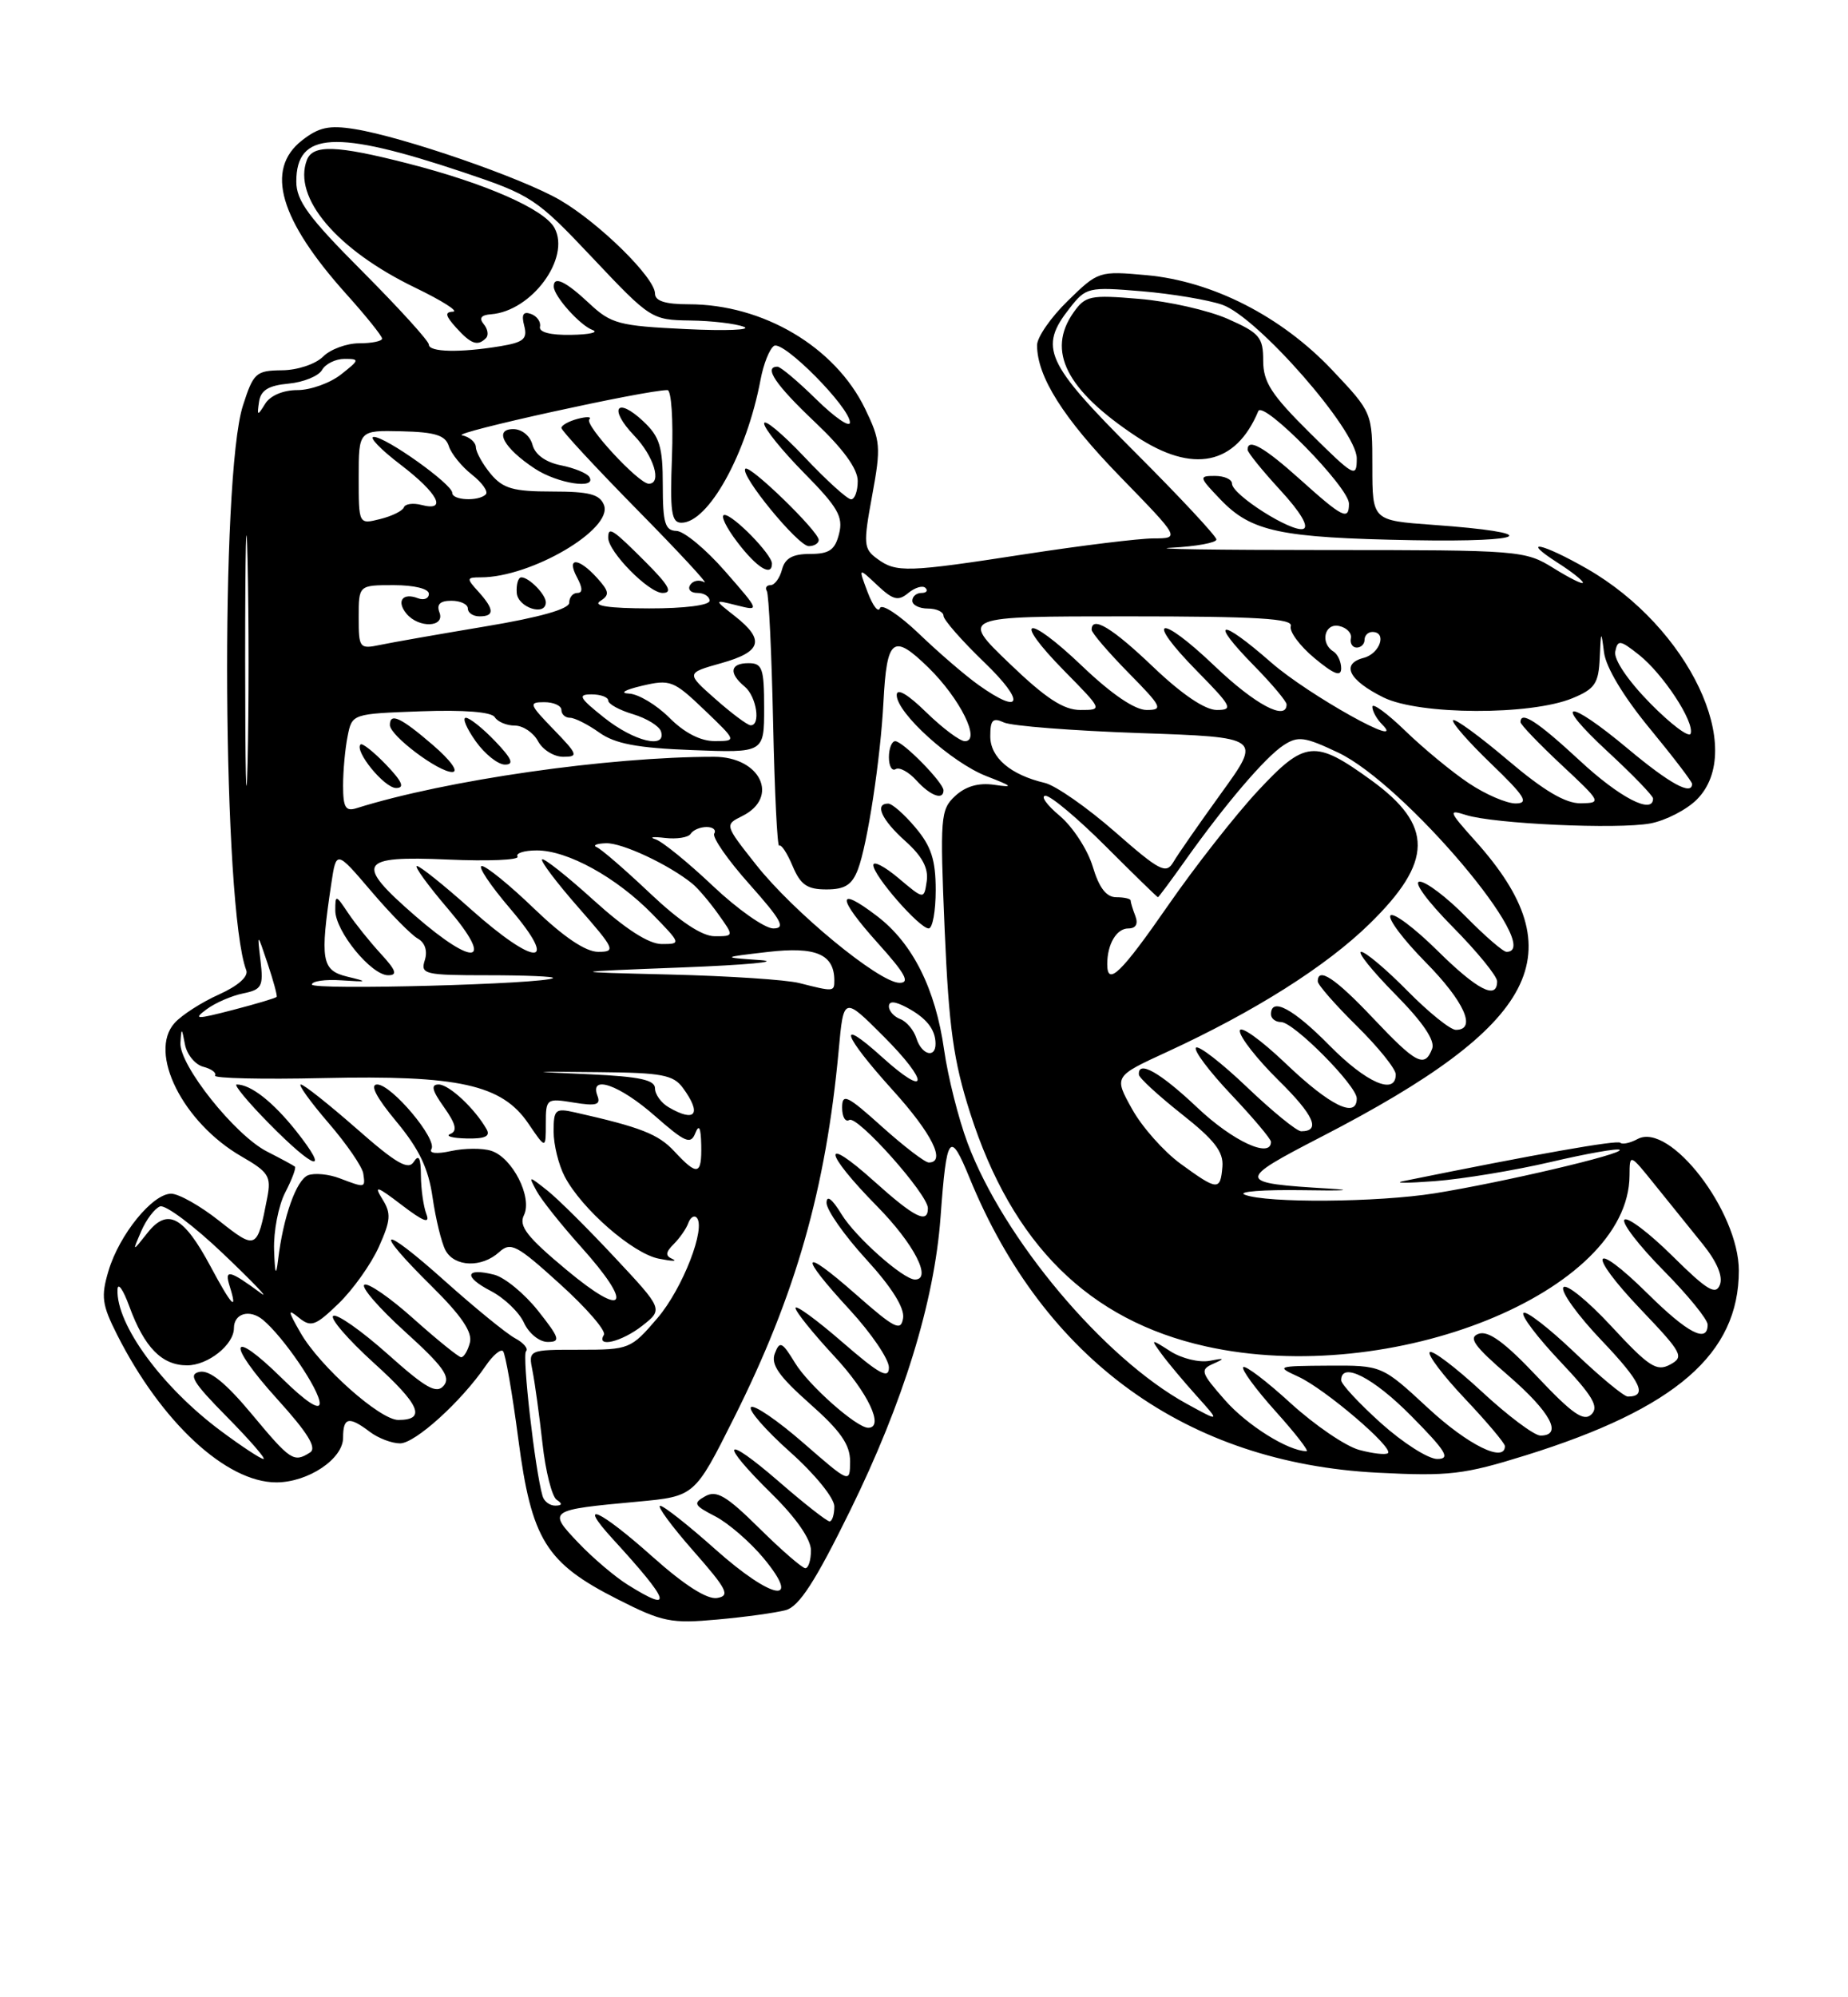 <?xml version="1.0" encoding="UTF-8" standalone="no"?>
<!DOCTYPE svg PUBLIC "-//W3C//DTD SVG 1.1//EN" "http://www.w3.org/Graphics/SVG/1.1/DTD/svg11.dtd" >
<svg xmlns="http://www.w3.org/2000/svg" xmlns:xlink="http://www.w3.org/1999/xlink" version="1.1" viewBox="0 0 237 256">
 <g >
 <path fill="currentColor"
d=" M 100.78 206.37 C 102.48 205.91 104.56 202.71 109.02 193.63 C 115.85 179.74 119.82 166.88 120.62 156.03 C 121.40 145.33 121.81 144.79 124.36 151.02 C 133.92 174.32 152.21 187.51 176.68 188.76 C 185.83 189.23 187.75 189.00 195.68 186.53 C 214.90 180.54 223.00 173.52 223.00 162.86 C 223.00 155.28 214.15 143.78 210.02 145.99 C 209.06 146.51 208.05 146.72 207.80 146.47 C 207.42 146.09 197.03 147.92 180.00 151.38 C 178.62 151.66 180.43 151.66 184.00 151.39 C 187.57 151.12 194.28 150.01 198.90 148.93 C 203.52 147.85 207.49 147.15 207.72 147.38 C 208.24 147.91 192.66 151.56 184.00 152.95 C 176.64 154.12 162.44 154.23 159.64 153.13 C 158.62 152.73 162.00 152.47 167.14 152.55 C 172.29 152.64 173.80 152.55 170.50 152.35 C 158.51 151.63 158.47 151.38 169.53 145.67 C 197.38 131.30 202.12 122.16 189.19 107.77 C 185.78 103.97 185.69 103.72 188.00 104.46 C 191.58 105.60 207.46 106.32 211.66 105.54 C 213.62 105.17 216.30 103.79 217.61 102.48 C 224.04 96.05 216.59 80.40 203.55 72.91 C 197.77 69.60 194.87 68.99 199.75 72.12 C 201.54 73.26 203.00 74.41 203.00 74.68 C 203.00 74.95 201.31 74.11 199.25 72.83 C 195.58 70.55 194.97 70.50 170.00 70.50 C 155.97 70.50 147.09 70.37 150.25 70.20 C 153.41 70.04 156.00 69.56 156.00 69.15 C 156.00 68.73 151.28 63.67 145.50 57.90 C 134.06 46.46 133.20 44.56 137.18 39.50 C 139.28 36.82 139.57 36.76 146.43 37.33 C 150.32 37.66 154.97 38.44 156.75 39.06 C 161.28 40.64 174.00 55.16 174.00 58.75 C 174.00 61.30 173.70 61.14 168.00 55.50 C 163.05 50.60 162.00 48.98 162.00 46.23 C 162.00 43.23 161.54 42.68 157.47 40.88 C 154.98 39.78 149.87 38.62 146.12 38.31 C 139.77 37.77 139.19 37.90 137.65 40.09 C 134.21 45.00 136.75 49.99 145.69 55.92 C 152.98 60.75 158.48 59.62 161.37 52.70 C 161.98 51.23 173.00 62.46 173.00 64.55 C 173.00 66.76 172.21 66.37 166.79 61.50 C 162.13 57.31 160.00 56.10 160.00 57.64 C 160.00 57.99 161.89 60.32 164.19 62.82 C 166.79 65.64 167.91 67.53 167.14 67.79 C 165.67 68.28 158.00 63.41 158.00 61.99 C 158.00 61.44 157.02 61.00 155.81 61.00 C 153.72 61.00 153.75 61.13 156.52 64.02 C 160.48 68.16 164.16 68.93 181.20 69.24 C 196.39 69.51 197.97 68.29 183.75 67.27 C 176.00 66.71 176.00 66.71 176.00 59.80 C 176.00 52.88 176.00 52.88 170.84 47.42 C 164.34 40.55 155.50 36.04 147.05 35.27 C 140.95 34.72 140.84 34.75 136.94 38.56 C 134.77 40.67 133.00 43.23 133.00 44.24 C 133.00 48.28 136.37 53.61 143.67 61.11 C 151.35 69.00 151.35 69.00 147.92 69.01 C 146.04 69.02 138.70 69.92 131.61 71.01 C 116.30 73.37 114.95 73.42 112.50 71.62 C 110.75 70.34 110.70 69.76 111.85 63.52 C 113.00 57.29 112.93 56.49 110.95 52.40 C 107.11 44.47 97.88 39.00 88.32 39.00 C 85.31 39.00 84.00 38.58 84.00 37.62 C 84.00 35.61 76.88 28.60 71.85 25.66 C 67.00 22.82 51.68 17.53 45.45 16.54 C 42.20 16.02 40.87 16.31 38.70 18.02 C 33.98 21.74 35.85 28.16 44.42 37.70 C 46.94 40.50 49.00 43.07 49.00 43.40 C 49.00 43.73 47.68 44.00 46.07 44.00 C 44.46 44.00 42.37 44.77 41.43 45.71 C 40.47 46.67 38.14 47.45 36.15 47.46 C 32.82 47.50 32.50 47.79 31.15 52.00 C 28.23 61.12 28.56 116.47 31.58 124.35 C 31.89 125.16 30.54 126.36 28.07 127.47 C 25.86 128.46 23.31 130.10 22.40 131.11 C 18.95 134.92 23.46 143.90 30.98 148.23 C 34.45 150.23 34.80 150.78 34.28 153.48 C 32.99 160.19 32.87 160.24 28.10 156.47 C 25.69 154.56 22.92 153.00 21.95 153.00 C 19.56 153.00 15.31 158.23 13.92 162.87 C 12.93 166.18 13.07 167.22 15.02 171.08 C 20.68 182.28 29.01 190.00 35.43 190.00 C 39.51 190.00 44.00 187.00 44.00 184.28 C 44.00 181.65 44.73 181.48 47.44 183.53 C 48.51 184.34 50.25 185.00 51.31 185.00 C 53.24 185.00 59.16 179.64 62.29 175.06 C 63.20 173.72 64.20 172.87 64.51 173.18 C 64.81 173.48 65.70 178.55 66.47 184.44 C 68.17 197.37 70.00 200.33 79.24 205.00 C 84.95 207.90 86.07 208.12 92.00 207.58 C 95.58 207.26 99.53 206.71 100.78 206.37 Z  M 80.50 203.12 C 78.85 202.09 75.99 199.66 74.15 197.72 C 70.22 193.59 70.30 193.53 81.79 192.47 C 89.09 191.79 89.09 191.79 94.11 181.78 C 102.06 165.93 105.91 152.42 107.56 134.61 C 108.19 127.71 108.19 127.71 113.30 132.82 C 119.26 138.78 119.09 140.89 113.09 135.46 C 107.24 130.18 108.04 132.60 114.50 139.74 C 119.53 145.29 121.37 149.00 119.11 149.00 C 118.62 149.00 115.92 146.93 113.11 144.41 C 108.64 140.39 108.00 140.08 108.00 141.97 C 108.00 143.15 108.41 143.86 108.92 143.55 C 109.94 142.92 119.00 153.07 119.00 154.86 C 119.00 156.92 117.29 156.06 112.11 151.41 C 105.29 145.28 105.57 147.59 112.50 154.63 C 117.21 159.42 119.58 164.00 117.34 164.00 C 115.84 164.00 109.69 158.54 107.92 155.63 C 106.72 153.66 106.01 153.12 106.00 154.17 C 106.00 155.09 108.28 158.34 111.07 161.39 C 114.36 164.98 116.03 167.65 115.82 168.95 C 115.54 170.69 114.76 170.30 109.75 165.89 C 102.68 159.67 102.31 160.66 109.01 167.92 C 111.75 170.90 114.00 174.21 114.00 175.27 C 114.00 176.81 112.80 176.16 108.00 172.00 C 104.70 169.14 102.01 167.18 102.02 167.65 C 102.03 168.12 104.28 170.91 107.02 173.86 C 111.32 178.48 113.46 183.00 111.34 183.00 C 109.85 183.00 103.70 177.55 101.96 174.69 C 100.30 171.97 100.00 171.83 99.37 173.47 C 98.83 174.89 99.87 176.38 103.85 179.91 C 107.81 183.41 109.03 185.17 109.02 187.32 C 109.00 190.14 109.00 190.14 102.99 184.91 C 99.69 182.04 96.68 179.99 96.31 180.36 C 95.94 180.73 98.19 183.31 101.32 186.10 C 104.50 188.93 107.00 192.01 107.00 193.08 C 107.00 194.14 106.72 195.00 106.39 195.00 C 106.05 195.00 103.12 192.71 99.89 189.90 C 92.70 183.68 92.12 184.73 99.00 191.50 C 102.11 194.56 104.00 197.29 104.00 198.71 C 104.00 199.97 103.68 201.00 103.28 201.00 C 102.89 201.00 100.23 198.70 97.39 195.89 C 93.17 191.72 91.89 190.96 90.44 191.78 C 88.85 192.67 88.98 192.94 91.74 194.36 C 93.43 195.24 96.22 197.66 97.94 199.73 C 102.95 205.79 99.01 205.06 91.74 198.58 C 88.31 195.52 85.13 193.01 84.67 193.00 C 84.21 193.00 86.11 195.59 88.89 198.75 C 93.27 203.73 93.68 204.54 91.96 204.82 C 90.68 205.03 87.77 203.17 83.74 199.58 C 76.90 193.47 73.88 192.11 78.58 197.25 C 85.99 205.33 86.48 206.86 80.50 203.12 Z  M 69.58 191.75 C 68.61 188.42 66.94 173.73 67.46 173.20 C 67.79 172.87 67.16 172.12 66.06 171.53 C 64.96 170.94 60.90 167.63 57.03 164.17 C 48.75 156.76 47.64 157.24 55.38 164.88 C 59.18 168.64 60.62 170.75 60.26 172.10 C 59.99 173.14 59.48 173.98 59.13 173.96 C 58.79 173.93 56.04 171.71 53.04 169.03 C 50.04 166.34 47.20 164.38 46.73 164.67 C 46.26 164.96 48.62 167.68 51.97 170.71 C 56.81 175.09 57.83 176.50 56.92 177.59 C 55.99 178.71 54.66 177.97 49.70 173.54 C 46.35 170.56 43.22 168.36 42.74 168.66 C 42.27 168.95 44.61 171.67 47.94 174.69 C 53.87 180.05 54.71 182.00 51.08 182.00 C 48.73 182.00 41.03 175.15 38.56 170.86 C 36.89 167.95 36.86 167.69 38.35 168.91 C 39.89 170.15 40.46 169.94 43.43 167.07 C 45.27 165.29 47.59 162.03 48.58 159.83 C 50.12 156.40 50.19 155.53 49.03 153.68 C 47.91 151.88 48.33 152.01 51.52 154.45 C 54.34 156.60 55.18 156.90 54.68 155.61 C 54.31 154.63 53.99 152.41 53.98 150.67 C 53.97 148.41 53.71 147.91 53.07 148.91 C 52.37 150.03 50.81 149.13 45.73 144.66 C 42.18 141.55 38.97 139.00 38.58 139.00 C 38.20 139.00 39.79 141.21 42.12 143.92 C 44.45 146.62 46.46 149.54 46.59 150.42 C 46.86 152.28 46.87 152.28 43.57 151.03 C 42.17 150.49 40.34 150.32 39.52 150.63 C 38.01 151.21 36.32 155.97 35.66 161.50 C 35.40 163.68 35.26 163.32 35.15 160.20 C 35.07 157.84 35.71 154.53 36.57 152.86 C 37.44 151.18 38.00 149.69 37.82 149.53 C 37.65 149.38 36.04 148.51 34.25 147.60 C 30.14 145.51 22.96 136.50 23.14 133.66 C 23.26 131.66 23.31 131.68 23.72 133.87 C 23.97 135.17 25.03 136.46 26.07 136.73 C 27.12 137.00 27.80 137.51 27.58 137.86 C 27.36 138.21 33.61 138.36 41.45 138.18 C 58.82 137.79 64.36 139.01 67.75 143.99 C 70.00 147.30 70.00 147.30 70.00 144.02 C 70.00 140.81 70.08 140.75 73.59 141.32 C 76.46 141.79 77.07 141.61 76.62 140.45 C 75.56 137.68 79.45 139.04 83.99 143.03 C 87.88 146.44 88.58 146.74 89.17 145.24 C 89.65 144.04 89.88 144.51 89.93 146.75 C 90.01 150.64 89.45 150.77 86.48 147.57 C 84.43 145.36 82.17 144.48 73.75 142.58 C 71.21 142.01 71.00 142.20 71.00 145.03 C 71.00 146.72 71.64 149.31 72.42 150.80 C 74.60 154.96 81.16 160.68 84.50 161.33 C 86.15 161.66 86.94 161.68 86.26 161.38 C 85.30 160.96 85.34 160.52 86.42 159.44 C 87.19 158.67 88.02 157.47 88.27 156.77 C 88.52 156.07 88.99 155.74 89.31 156.03 C 90.63 157.23 87.56 165.16 84.31 168.95 C 80.91 172.92 80.71 173.00 74.30 173.00 C 67.75 173.00 67.75 173.00 68.30 175.75 C 68.60 177.26 69.17 181.43 69.57 185.00 C 69.96 188.57 70.79 191.83 71.39 192.23 C 72.16 192.74 72.10 192.97 71.22 192.98 C 70.51 192.99 69.77 192.44 69.58 191.75 Z  M 69.00 168.00 C 67.25 165.80 64.72 163.72 63.37 163.38 C 59.65 162.44 59.41 163.64 62.95 165.47 C 64.68 166.37 66.59 168.20 67.20 169.55 C 67.83 170.91 69.17 172.00 70.24 172.00 C 71.93 172.00 71.78 171.51 69.00 168.00 Z  M 82.39 169.91 C 85.05 167.81 85.05 167.81 78.83 161.16 C 75.41 157.50 71.52 153.63 70.18 152.58 C 67.76 150.67 67.75 150.67 68.82 152.66 C 69.41 153.76 71.94 156.94 74.44 159.73 C 81.32 167.37 80.29 169.13 72.66 162.77 C 67.59 158.55 66.50 157.15 67.19 155.76 C 68.32 153.49 65.72 148.36 62.99 147.50 C 61.87 147.14 59.56 147.16 57.85 147.53 C 56.01 147.94 54.98 147.83 55.33 147.28 C 56.11 146.01 50.22 139.00 48.37 139.00 C 47.40 139.00 48.25 140.65 50.83 143.75 C 53.77 147.29 54.95 149.77 55.48 153.50 C 55.88 156.25 56.62 159.29 57.13 160.25 C 58.28 162.40 61.77 162.52 64.00 160.50 C 65.50 159.14 66.25 159.53 71.83 164.59 C 75.23 167.66 77.76 170.59 77.45 171.09 C 76.39 172.80 79.73 172.00 82.39 169.91 Z  M 37.99 144.98 C 35.01 141.23 32.17 139.00 30.35 139.00 C 29.93 139.00 31.79 141.25 34.50 144.00 C 40.42 150.01 42.41 150.57 37.99 144.98 Z  M 62.41 144.75 C 60.91 142.10 57.59 139.00 56.26 139.00 C 55.22 139.00 55.40 139.75 56.94 141.91 C 58.46 144.05 58.68 144.96 57.76 145.34 C 57.07 145.61 57.99 145.88 59.81 145.92 C 62.18 145.98 62.92 145.65 62.41 144.75 Z  M 28.33 183.41 C 20.76 177.78 14.89 169.76 15.07 165.29 C 15.11 164.31 15.79 165.27 16.58 167.43 C 18.51 172.71 20.76 175.00 24.00 175.00 C 26.67 175.00 30.00 172.36 30.00 170.23 C 30.00 168.34 32.01 167.76 33.71 169.16 C 36.34 171.33 41.00 178.17 41.00 179.86 C 41.00 180.84 39.20 179.65 36.19 176.69 C 29.43 170.03 28.94 172.02 35.55 179.32 C 39.49 183.67 40.67 185.59 39.76 186.17 C 37.67 187.50 37.26 187.22 32.28 181.24 C 28.98 177.28 26.90 175.59 25.62 175.83 C 24.10 176.13 24.72 177.17 29.10 181.60 C 32.03 184.57 34.14 187.00 33.79 187.00 C 33.44 187.00 30.98 185.38 28.33 183.41 Z  M 174.32 185.84 C 172.57 185.37 168.62 182.67 165.53 179.86 C 162.45 177.04 159.71 174.96 159.44 175.23 C 159.17 175.50 161.02 178.03 163.56 180.86 C 166.11 183.69 167.90 186.00 167.56 186.00 C 165.23 186.00 159.94 182.69 157.10 179.46 C 153.98 175.91 153.87 175.56 155.61 174.79 C 157.15 174.11 157.06 174.04 155.12 174.42 C 153.82 174.67 151.57 174.13 150.12 173.21 C 147.56 171.57 147.53 171.58 148.95 173.52 C 149.74 174.61 151.77 177.03 153.45 178.90 C 156.50 182.29 156.50 182.29 152.16 179.91 C 141.55 174.09 128.67 158.76 124.08 146.48 C 122.92 143.38 121.57 138.02 121.08 134.57 C 119.97 126.73 117.05 120.90 112.48 117.42 C 107.27 113.44 107.30 115.01 112.56 120.86 C 116.12 124.81 116.76 125.99 115.34 125.97 C 112.72 125.92 101.75 116.89 96.97 110.84 C 92.92 105.72 92.92 105.72 95.20 104.59 C 100.01 102.19 97.53 97.00 91.57 97.00 C 77.98 97.00 57.21 99.98 45.75 103.58 C 44.32 104.04 44.00 103.51 44.00 100.69 C 44.00 98.80 44.26 95.95 44.58 94.37 C 45.15 91.49 45.15 91.49 53.97 91.17 C 59.52 90.97 63.04 91.25 63.45 91.92 C 63.82 92.52 64.98 93.00 66.02 93.00 C 67.07 93.00 68.41 93.90 69.00 95.00 C 69.59 96.10 71.04 97.00 72.23 97.00 C 74.21 97.00 74.11 96.71 71.00 93.50 C 67.86 90.26 67.77 90.00 69.80 90.00 C 71.01 90.00 72.00 90.45 72.00 91.00 C 72.00 91.55 72.49 92.00 73.10 92.00 C 73.70 92.00 75.39 92.85 76.85 93.89 C 78.87 95.33 81.70 95.87 88.75 96.14 C 98.00 96.50 98.00 96.50 98.00 90.75 C 98.00 85.67 97.77 85.00 96.00 85.00 C 93.63 85.00 93.42 86.27 95.50 88.00 C 97.03 89.27 97.60 93.03 96.25 92.96 C 95.84 92.94 93.81 91.42 91.74 89.59 C 87.98 86.27 87.98 86.27 92.49 85.00 C 97.68 83.55 98.13 82.03 94.27 78.99 C 91.53 76.84 91.53 76.84 94.50 77.59 C 97.46 78.33 97.46 78.33 92.98 73.21 C 90.52 70.39 87.71 68.07 86.75 68.05 C 85.29 68.01 85.00 67.04 85.00 62.17 C 85.00 57.26 84.61 55.98 82.50 54.00 C 79.06 50.77 78.02 52.37 81.32 55.82 C 83.86 58.46 84.93 62.00 83.20 62.00 C 81.90 62.00 74.90 54.43 75.58 53.75 C 75.92 53.41 75.25 53.38 74.10 53.68 C 72.94 53.99 72.00 54.51 72.00 54.85 C 72.00 55.19 76.39 59.92 81.75 65.37 C 87.11 70.81 90.97 74.98 90.32 74.62 C 89.67 74.26 88.86 74.42 88.51 74.98 C 88.16 75.54 88.58 76.00 89.44 76.00 C 90.30 76.00 91.00 76.45 91.00 77.00 C 91.00 77.58 87.76 77.99 83.25 77.98 C 78.12 77.97 75.99 77.66 76.96 77.05 C 78.21 76.26 78.15 75.82 76.56 74.06 C 74.17 71.43 72.60 71.39 74.00 74.00 C 74.73 75.36 74.74 76.00 74.04 76.00 C 73.47 76.00 73.00 76.56 73.00 77.25 C 73.00 78.06 69.22 79.13 62.25 80.29 C 56.34 81.28 50.26 82.34 48.75 82.66 C 46.10 83.21 46.00 83.08 46.00 79.12 C 46.00 75.00 46.00 75.00 50.50 75.00 C 53.12 75.00 55.00 75.46 55.00 76.11 C 55.00 76.72 54.37 76.97 53.60 76.68 C 51.64 75.92 50.80 77.05 52.13 78.66 C 53.70 80.55 57.10 80.42 56.36 78.50 C 55.96 77.46 56.43 77.00 57.89 77.00 C 59.05 77.00 60.00 77.45 60.00 78.00 C 60.00 78.55 60.67 79.00 61.50 79.00 C 63.44 79.00 63.40 78.10 61.35 75.83 C 59.79 74.12 59.82 74.00 61.67 74.00 C 68.11 74.00 78.64 67.83 77.46 64.74 C 76.92 63.35 75.57 63.00 70.80 63.00 C 65.82 63.00 64.51 62.62 62.94 60.75 C 61.91 59.51 61.05 57.97 61.03 57.32 C 61.01 56.68 60.21 55.99 59.25 55.79 C 57.80 55.50 82.79 50.00 85.60 50.00 C 86.10 50.00 86.35 53.82 86.18 58.50 C 85.91 65.61 86.10 67.00 87.39 67.00 C 90.86 67.00 95.75 58.16 97.54 48.66 C 97.92 46.63 98.70 44.69 99.27 44.33 C 100.46 43.60 109.00 52.22 109.00 54.15 C 109.00 54.85 107.07 53.52 104.71 51.21 C 102.35 48.89 100.10 47.00 99.71 47.00 C 97.89 47.00 99.45 49.31 104.50 54.09 C 108.14 57.53 110.00 60.09 110.00 61.65 C 110.00 62.94 109.62 64.00 109.15 64.00 C 108.67 64.00 105.97 61.55 103.15 58.56 C 100.32 55.57 98.00 53.64 98.00 54.28 C 98.00 54.92 100.31 57.77 103.13 60.63 C 107.45 65.01 108.16 66.23 107.61 68.41 C 107.09 70.49 106.36 71.00 103.89 71.00 C 101.65 71.00 100.67 71.55 100.29 73.00 C 100.00 74.10 99.34 75.00 98.82 75.00 C 98.31 75.00 98.09 75.34 98.34 75.75 C 98.60 76.16 98.96 83.78 99.15 92.67 C 99.34 101.56 99.69 108.64 99.93 108.40 C 100.17 108.16 100.94 109.32 101.64 110.98 C 102.66 113.41 103.51 114.00 105.98 114.00 C 108.36 114.00 109.27 113.42 110.03 111.43 C 111.25 108.22 112.92 97.28 113.30 89.99 C 113.73 81.75 114.53 81.14 119.07 85.57 C 123.13 89.54 125.84 95.00 123.74 95.00 C 123.10 95.00 120.88 93.33 118.79 91.30 C 116.40 88.96 115.00 88.15 115.00 89.09 C 115.00 91.40 122.05 97.75 126.51 99.48 C 129.91 100.80 130.05 100.96 127.50 100.59 C 125.50 100.30 123.84 100.78 122.50 102.02 C 120.61 103.77 120.54 104.71 121.15 119.19 C 121.69 131.74 122.28 135.97 124.42 142.66 C 129.81 159.50 139.65 169.23 154.65 172.57 C 178.48 177.87 208.90 165.61 208.98 150.67 C 209.00 147.84 209.00 147.84 212.25 151.88 C 214.04 154.10 216.79 157.51 218.36 159.45 C 220.18 161.70 220.99 163.59 220.57 164.67 C 220.04 166.05 218.94 165.39 214.49 160.99 C 211.50 158.03 208.73 155.94 208.33 156.33 C 207.94 156.73 210.18 159.64 213.31 162.81 C 216.44 165.97 219.00 169.11 219.00 169.78 C 219.00 172.21 216.46 170.90 211.31 165.81 C 204.11 158.70 203.39 160.46 210.46 167.87 C 215.78 173.45 216.02 173.92 214.17 174.91 C 212.45 175.83 211.45 175.17 206.65 169.99 C 203.60 166.70 200.83 164.46 200.49 165.01 C 200.15 165.56 202.37 168.64 205.43 171.84 C 210.47 177.13 211.34 179.00 208.76 179.00 C 208.26 179.00 205.18 176.45 201.92 173.34 C 198.66 170.23 195.71 167.95 195.38 168.28 C 195.05 168.62 197.16 171.40 200.06 174.47 C 204.26 178.91 205.09 180.31 204.10 181.28 C 203.11 182.25 201.66 181.24 197.11 176.42 C 193.01 172.07 190.88 170.52 189.65 170.95 C 188.26 171.43 189.01 172.49 193.46 176.33 C 198.86 181.00 200.47 184.00 197.56 184.00 C 196.76 184.00 193.37 181.46 190.03 178.36 C 186.68 175.26 183.68 172.99 183.36 173.31 C 183.04 173.63 185.08 176.32 187.89 179.29 C 190.70 182.26 193.00 184.99 193.00 185.35 C 193.00 187.55 188.27 185.22 183.17 180.50 C 177.23 175.00 177.23 175.00 170.37 175.04 C 163.74 175.08 163.61 175.13 166.50 176.45 C 169.90 178.00 178.76 185.56 178.00 186.25 C 177.72 186.50 176.07 186.31 174.32 185.84 Z  M 120.00 114.08 C 120.00 110.24 119.43 108.47 117.41 106.08 C 115.99 104.38 114.41 103.00 113.91 103.00 C 112.11 103.00 113.06 105.08 116.10 107.80 C 118.27 109.74 119.09 111.27 118.85 112.94 C 118.50 115.31 118.50 115.31 115.25 112.57 C 113.46 111.06 112.00 110.30 112.00 110.88 C 112.00 112.23 117.92 119.00 119.10 119.00 C 119.60 119.00 120.00 116.78 120.00 114.08 Z  M 121.00 101.30 C 121.00 100.31 115.79 95.00 114.81 95.00 C 114.37 95.00 114.00 95.93 114.00 97.06 C 114.00 98.19 114.39 98.88 114.87 98.58 C 115.34 98.29 116.54 98.94 117.52 100.02 C 119.31 102.00 121.00 102.62 121.00 101.30 Z  M 49.51 98.01 C 47.93 96.37 46.46 95.20 46.24 95.42 C 45.41 96.25 49.29 101.00 50.80 101.00 C 51.94 101.00 51.59 100.18 49.51 98.01 Z  M 55.50 95.48 C 51.40 91.95 50.00 91.30 50.00 92.93 C 50.00 94.28 56.24 98.98 58.00 98.95 C 58.87 98.94 57.81 97.47 55.50 95.48 Z  M 63.50 95.00 C 61.92 93.35 60.23 92.00 59.74 92.00 C 59.26 92.00 59.83 93.35 61.00 95.00 C 62.17 96.65 63.86 98.00 64.76 98.00 C 65.97 98.00 65.65 97.25 63.50 95.00 Z  M 70.00 77.20 C 70.00 76.20 67.85 74.00 66.86 74.00 C 66.46 74.00 66.19 74.90 66.27 76.00 C 66.42 77.88 70.00 79.03 70.00 77.20 Z  M 82.76 72.00 C 78.55 67.79 78.00 67.43 78.00 68.92 C 78.00 70.72 83.20 76.00 84.97 76.00 C 86.33 76.00 85.79 75.03 82.76 72.00 Z  M 99.00 72.24 C 99.00 71.07 94.05 66.00 92.91 66.00 C 92.35 66.00 93.10 67.58 94.57 69.50 C 97.07 72.78 99.00 73.97 99.00 72.24 Z  M 105.00 69.21 C 105.00 68.11 96.15 59.52 95.59 60.08 C 94.83 60.83 102.35 70.00 103.72 70.00 C 104.42 70.00 105.00 69.64 105.00 69.21 Z  M 75.58 61.13 C 75.28 60.65 73.64 59.98 71.93 59.64 C 69.98 59.25 68.62 58.27 68.29 57.01 C 67.99 55.87 66.93 55.00 65.83 55.00 C 63.28 55.00 64.60 57.44 68.58 60.06 C 71.50 61.99 76.59 62.77 75.58 61.13 Z  M 177.11 182.41 C 174.30 179.88 172.00 177.41 172.00 176.91 C 172.00 174.46 176.12 176.56 181.00 181.50 C 185.49 186.04 186.06 187.00 184.32 187.00 C 183.16 187.00 179.92 184.93 177.11 182.41 Z  M 27.00 162.32 C 23.56 155.89 21.49 154.78 18.93 158.00 C 16.95 160.50 16.95 160.50 18.11 157.81 C 18.75 156.32 19.83 154.90 20.52 154.63 C 21.20 154.37 24.85 157.10 28.63 160.70 C 32.41 164.30 34.60 166.59 33.50 165.78 C 29.40 162.76 28.74 162.61 29.46 164.87 C 30.52 168.23 29.71 167.38 27.00 162.32 Z  M 151.40 149.16 C 149.26 147.60 146.45 144.44 145.18 142.14 C 142.85 137.96 142.85 137.96 149.68 134.82 C 160.88 129.66 170.05 123.87 175.63 118.42 C 183.81 110.43 183.87 105.81 175.85 100.00 C 168.61 94.76 167.37 94.88 161.32 101.37 C 158.41 104.50 153.24 111.09 149.82 116.03 C 143.75 124.78 142.00 126.47 142.00 123.58 C 142.00 121.01 143.19 119.00 144.71 119.00 C 145.67 119.00 145.99 118.43 145.61 117.42 C 145.27 116.55 145.00 115.65 145.00 115.42 C 145.00 115.19 144.17 115.00 143.16 115.00 C 141.88 115.00 140.96 113.80 140.14 111.07 C 139.49 108.91 137.59 105.99 135.91 104.57 C 134.22 103.16 133.41 102.00 134.09 102.00 C 134.77 102.00 138.26 104.93 141.83 108.50 C 145.41 112.08 148.41 115.00 148.50 115.00 C 148.59 115.00 150.18 112.86 152.03 110.25 C 157.14 103.06 162.26 97.06 164.61 95.52 C 166.46 94.31 167.31 94.42 171.61 96.46 C 180.11 100.47 198.31 122.00 193.21 122.00 C 192.77 122.00 190.43 119.97 188.00 117.50 C 185.57 115.03 182.90 113.00 182.07 113.00 C 181.21 113.00 183.02 115.48 186.28 118.78 C 189.43 121.96 192.00 125.11 192.00 125.78 C 192.00 128.21 189.46 126.90 184.31 121.81 C 181.41 118.95 178.73 116.94 178.33 117.33 C 177.94 117.73 179.95 120.41 182.81 123.31 C 187.79 128.35 189.43 132.00 186.71 132.00 C 186.00 132.00 183.21 129.75 180.50 127.00 C 177.79 124.25 175.12 122.00 174.57 122.00 C 174.02 122.00 175.98 124.44 178.92 127.42 C 182.49 131.03 184.07 133.37 183.67 134.42 C 182.71 136.92 181.63 136.36 176.09 130.50 C 171.25 125.38 169.00 123.89 169.00 125.79 C 169.00 126.22 171.25 128.79 174.00 131.50 C 176.75 134.21 179.00 137.00 179.00 137.71 C 179.00 140.44 175.22 138.79 170.50 134.00 C 165.85 129.28 163.00 127.76 163.00 130.00 C 163.00 130.55 163.58 131.00 164.29 131.00 C 165.91 131.00 174.00 139.15 174.00 140.79 C 174.00 143.41 170.58 141.74 164.93 136.35 C 161.67 133.24 159.00 131.34 159.00 132.14 C 159.00 132.93 161.23 135.77 163.96 138.46 C 168.52 142.95 169.43 145.00 166.87 145.00 C 166.31 145.00 163.18 142.45 159.92 139.34 C 156.66 136.23 153.71 133.95 153.38 134.28 C 153.05 134.62 155.08 137.32 157.89 140.29 C 160.70 143.26 163.00 145.99 163.00 146.35 C 163.00 148.53 158.12 146.28 153.59 142.00 C 148.76 137.43 145.91 135.82 146.06 137.75 C 146.09 138.16 148.56 140.43 151.54 142.79 C 155.74 146.10 156.93 147.63 156.77 149.54 C 156.51 152.65 156.15 152.62 151.40 149.16 Z  M 85.75 141.92 C 84.79 141.36 84.00 140.27 84.00 139.49 C 84.00 138.42 82.01 137.99 75.75 137.70 C 67.50 137.33 67.50 137.33 76.83 137.42 C 84.86 137.49 86.36 137.77 87.58 139.44 C 90.04 142.80 89.20 143.93 85.75 141.92 Z  M 117.53 133.09 C 117.20 132.04 116.27 130.93 115.46 130.62 C 114.66 130.32 114.00 129.58 114.00 129.00 C 114.00 128.28 114.73 128.31 116.25 129.11 C 118.78 130.45 119.96 131.91 119.98 133.75 C 120.01 135.70 118.20 135.22 117.53 133.09 Z  M 26.50 129.36 C 27.60 128.54 29.70 127.63 31.17 127.33 C 33.58 126.84 33.80 126.43 33.41 123.14 C 32.98 119.50 32.98 119.50 34.32 123.50 C 35.06 125.70 35.58 127.62 35.48 127.77 C 35.38 127.92 32.87 128.67 29.90 129.44 C 25.12 130.68 24.73 130.67 26.50 129.36 Z  M 40.00 126.19 C 40.00 125.76 41.69 125.51 43.75 125.65 C 47.21 125.88 47.27 125.84 44.50 125.17 C 41.24 124.37 41.02 123.06 42.49 113.24 C 43.13 108.98 43.13 108.98 47.60 114.22 C 50.05 117.10 52.75 119.84 53.58 120.30 C 54.51 120.83 54.85 121.88 54.48 123.07 C 53.90 124.87 54.43 125.00 62.60 125.00 C 67.40 125.00 71.15 125.16 70.92 125.36 C 70.03 126.13 40.00 126.94 40.00 126.19 Z  M 48.84 122.25 C 47.45 120.74 45.56 118.39 44.65 117.03 C 43.06 114.65 43.00 114.64 43.00 116.70 C 43.00 119.36 47.61 125.00 49.78 125.00 C 51.01 125.00 50.80 124.38 48.84 122.25 Z  M 102.50 126.00 C 100.85 125.58 93.42 125.09 86.00 124.91 C 72.50 124.58 72.50 124.58 87.50 124.00 C 95.75 123.68 100.25 123.26 97.50 123.06 C 92.50 122.71 92.50 122.71 98.50 122.01 C 104.65 121.30 107.00 122.31 107.00 125.69 C 107.00 127.12 106.91 127.12 102.50 126.00 Z  M 53.25 117.39 C 45.44 110.60 45.98 109.67 57.43 110.17 C 62.62 110.40 66.64 110.23 66.37 109.79 C 66.10 109.36 67.22 109.00 68.85 109.00 C 72.80 109.00 79.05 112.45 83.66 117.16 C 87.36 120.95 87.37 121.00 84.87 121.00 C 83.20 121.00 80.23 119.09 76.13 115.38 C 72.71 112.28 69.73 109.93 69.52 110.15 C 69.30 110.37 71.38 113.12 74.14 116.27 C 78.86 121.65 79.02 122.00 76.72 122.00 C 75.11 122.00 72.30 120.11 68.54 116.50 C 65.40 113.47 62.36 111.00 61.79 111.00 C 61.22 111.00 62.87 113.47 65.46 116.50 C 71.83 123.97 68.71 123.96 60.34 116.50 C 56.95 113.47 53.86 111.00 53.47 111.00 C 53.08 111.00 54.87 113.47 57.46 116.50 C 63.46 123.53 60.93 124.06 53.25 117.39 Z  M 83.38 114.51 C 80.19 111.49 77.11 108.83 76.54 108.59 C 75.97 108.35 76.50 108.12 77.72 108.08 C 79.78 108.01 85.79 110.82 88.80 113.27 C 89.51 113.85 91.00 115.60 92.11 117.16 C 94.14 120.00 94.14 120.00 91.66 120.00 C 90.03 120.00 87.20 118.12 83.38 114.51 Z  M 91.41 113.54 C 88.23 110.53 84.93 107.85 84.06 107.57 C 83.20 107.30 83.75 107.22 85.27 107.40 C 86.80 107.58 88.29 107.34 88.58 106.87 C 88.88 106.39 89.79 106.00 90.62 106.00 C 91.44 106.00 91.88 106.38 91.60 106.84 C 91.31 107.31 93.34 110.23 96.12 113.34 C 100.24 117.97 100.80 119.00 99.17 119.00 C 98.08 119.00 94.58 116.54 91.41 113.54 Z  M 142.97 106.60 C 139.41 103.49 135.38 100.68 134.00 100.35 C 129.58 99.31 127.00 97.10 127.00 94.37 C 127.00 92.27 127.32 91.94 128.75 92.60 C 129.71 93.05 137.54 93.66 146.15 93.96 C 161.80 94.50 161.80 94.50 156.65 101.62 C 153.82 105.54 151.03 109.54 150.47 110.51 C 149.54 112.07 148.73 111.65 142.97 106.60 Z  M 31.44 84.50 C 31.44 70.20 31.58 64.49 31.75 71.81 C 31.92 79.13 31.92 90.83 31.75 97.81 C 31.58 104.79 31.44 98.80 31.44 84.50 Z  M 188.39 100.40 C 186.25 98.98 182.59 95.96 180.25 93.70 C 177.91 91.43 176.00 90.04 176.00 90.59 C 176.00 91.15 176.56 92.16 177.25 92.85 C 180.64 96.25 167.77 89.07 163.02 84.91 C 156.41 79.12 154.99 79.38 160.81 85.31 C 163.12 87.66 165.00 89.90 165.00 90.29 C 165.00 92.46 160.96 90.31 155.79 85.38 C 148.61 78.53 146.68 79.07 153.52 86.02 C 157.98 90.55 158.21 91.00 156.05 91.00 C 154.54 91.00 151.58 89.00 147.91 85.50 C 142.63 80.46 140.00 78.87 140.00 80.72 C 140.00 81.11 142.12 83.58 144.71 86.22 C 149.02 90.59 149.22 91.00 147.05 91.00 C 145.54 91.00 142.55 88.97 138.79 85.38 C 131.61 78.53 129.68 79.07 136.52 86.02 C 141.42 91.00 141.42 91.00 138.55 91.00 C 136.39 91.00 134.10 89.50 129.42 85.00 C 123.17 79.00 123.17 79.00 144.56 79.00 C 161.21 79.00 165.85 79.28 165.54 80.25 C 165.32 80.94 166.69 82.78 168.57 84.35 C 171.09 86.44 172.00 86.79 172.00 85.66 C 172.00 84.81 171.55 83.84 171.00 83.50 C 169.27 82.43 169.86 79.82 171.75 80.24 C 172.71 80.45 173.39 81.15 173.25 81.81 C 173.11 82.46 173.45 83.00 174.00 83.00 C 174.55 83.00 175.00 82.55 175.00 82.00 C 175.00 81.45 175.45 81.00 176.00 81.00 C 177.91 81.00 176.99 83.77 174.89 84.32 C 171.92 85.09 172.96 87.18 177.42 89.39 C 182.01 91.66 196.35 91.71 201.69 89.48 C 204.56 88.29 205.02 87.59 205.16 84.30 C 205.31 80.80 205.35 80.75 205.71 83.62 C 205.95 85.53 208.22 89.30 211.55 93.34 C 214.55 96.98 217.00 100.18 217.00 100.47 C 217.00 102.02 214.15 100.46 208.81 96.00 C 200.87 89.36 198.95 89.66 206.25 96.40 C 209.41 99.32 212.00 102.00 212.00 102.35 C 212.00 104.46 207.71 102.24 202.59 97.48 C 197.19 92.48 195.00 91.05 195.00 92.56 C 195.00 92.87 197.36 95.33 200.25 98.03 C 205.37 102.81 205.43 102.92 202.72 102.96 C 200.77 102.99 197.99 101.35 193.37 97.43 C 189.76 94.37 186.60 92.06 186.35 92.31 C 186.11 92.56 188.29 95.06 191.20 97.86 C 195.57 102.06 196.13 102.96 194.39 102.98 C 193.23 102.99 190.53 101.83 188.39 100.40 Z  M 77.50 92.00 C 74.29 89.45 74.04 89.00 75.86 89.00 C 77.04 89.00 78.00 89.36 78.00 89.79 C 78.00 90.23 79.43 91.02 81.18 91.54 C 82.94 92.07 84.55 93.06 84.77 93.75 C 85.50 96.05 81.33 95.04 77.50 92.00 Z  M 85.85 92.00 C 84.20 90.35 81.87 88.95 80.67 88.90 C 79.42 88.84 80.12 88.42 82.33 87.90 C 85.95 87.05 86.39 87.22 90.33 90.99 C 94.50 94.98 94.50 94.98 91.67 94.99 C 89.86 95.00 87.77 93.93 85.85 92.00 Z  M 211.64 90.15 C 208.78 87.24 206.95 84.54 207.15 83.52 C 207.47 81.97 207.76 82.01 210.18 83.92 C 213.27 86.36 217.33 92.52 216.82 94.03 C 216.63 94.60 214.30 92.85 211.64 90.15 Z  M 125.50 87.80 C 123.85 86.63 120.41 83.68 117.87 81.24 C 115.32 78.80 113.06 77.32 112.85 77.95 C 112.64 78.57 111.93 77.65 111.27 75.90 C 110.07 72.71 110.07 72.71 112.50 75.00 C 114.54 76.92 115.20 77.08 116.49 76.00 C 117.35 75.30 118.34 75.00 118.69 75.36 C 119.04 75.71 118.81 76.00 118.17 76.00 C 117.53 76.00 117.00 76.45 117.00 77.00 C 117.00 77.55 117.90 78.00 119.00 78.00 C 120.10 78.00 121.00 78.42 121.00 78.93 C 121.00 79.44 123.36 82.13 126.25 84.91 C 131.54 90.00 131.08 91.77 125.50 87.80 Z  M 46.00 61.19 C 46.00 55.15 46.00 55.15 51.50 55.28 C 55.81 55.38 57.12 55.79 57.56 57.18 C 57.87 58.15 59.20 59.80 60.53 60.84 C 61.85 61.88 62.65 63.02 62.30 63.37 C 61.37 64.29 58.00 64.14 58.00 63.17 C 58.00 62.06 49.50 56.00 47.94 56.00 C 47.27 56.00 48.80 57.60 51.36 59.55 C 56.18 63.23 57.42 65.60 54.05 64.72 C 52.97 64.44 51.96 64.58 51.80 65.03 C 51.63 65.48 50.26 66.16 48.75 66.53 C 46.00 67.22 46.00 67.22 46.00 61.19 Z  M 33.22 51.50 C 33.44 50.02 34.42 49.41 37.01 49.17 C 38.93 48.99 40.86 48.20 41.30 47.42 C 41.74 46.64 43.04 46.00 44.18 46.00 C 46.15 46.00 46.12 46.12 43.73 48.00 C 42.33 49.10 39.82 50.00 38.14 50.00 C 36.32 50.00 34.66 50.70 34.01 51.75 C 33.02 53.35 32.95 53.33 33.22 51.50 Z  M 55.00 44.17 C 55.00 43.71 51.17 39.50 46.50 34.81 C 39.58 27.88 38.00 25.73 38.00 23.27 C 38.00 16.88 43.00 16.59 59.33 22.05 C 68.16 25.01 68.78 25.41 76.00 33.06 C 83.39 40.89 83.58 41.01 88.50 41.08 C 91.25 41.11 94.35 41.48 95.40 41.89 C 96.44 42.29 93.09 42.43 87.95 42.18 C 79.35 41.77 78.37 41.51 75.55 38.87 C 72.52 36.03 70.98 35.31 71.02 36.75 C 71.06 38.00 74.40 41.72 76.00 42.30 C 76.83 42.60 75.59 42.88 73.25 42.92 C 70.59 42.97 69.09 42.58 69.25 41.88 C 69.39 41.26 68.87 40.52 68.10 40.24 C 67.10 39.88 66.85 40.31 67.23 41.76 C 67.67 43.44 67.16 43.88 64.13 44.38 C 58.97 45.23 55.00 45.14 55.00 44.17 Z  M 62.32 43.34 C 62.69 42.98 62.56 42.17 62.04 41.55 C 61.40 40.78 61.70 40.37 62.98 40.28 C 68.18 39.88 73.19 33.09 71.12 29.23 C 69.83 26.82 62.28 23.50 52.26 20.94 C 43.15 18.61 40.13 18.51 39.36 20.50 C 37.51 25.32 43.18 32.01 53.24 36.87 C 56.68 38.53 58.87 39.92 58.10 39.95 C 57.01 39.99 57.11 40.46 58.50 42.00 C 60.42 44.12 61.26 44.41 62.32 43.34 Z "/>
</g>
</svg>